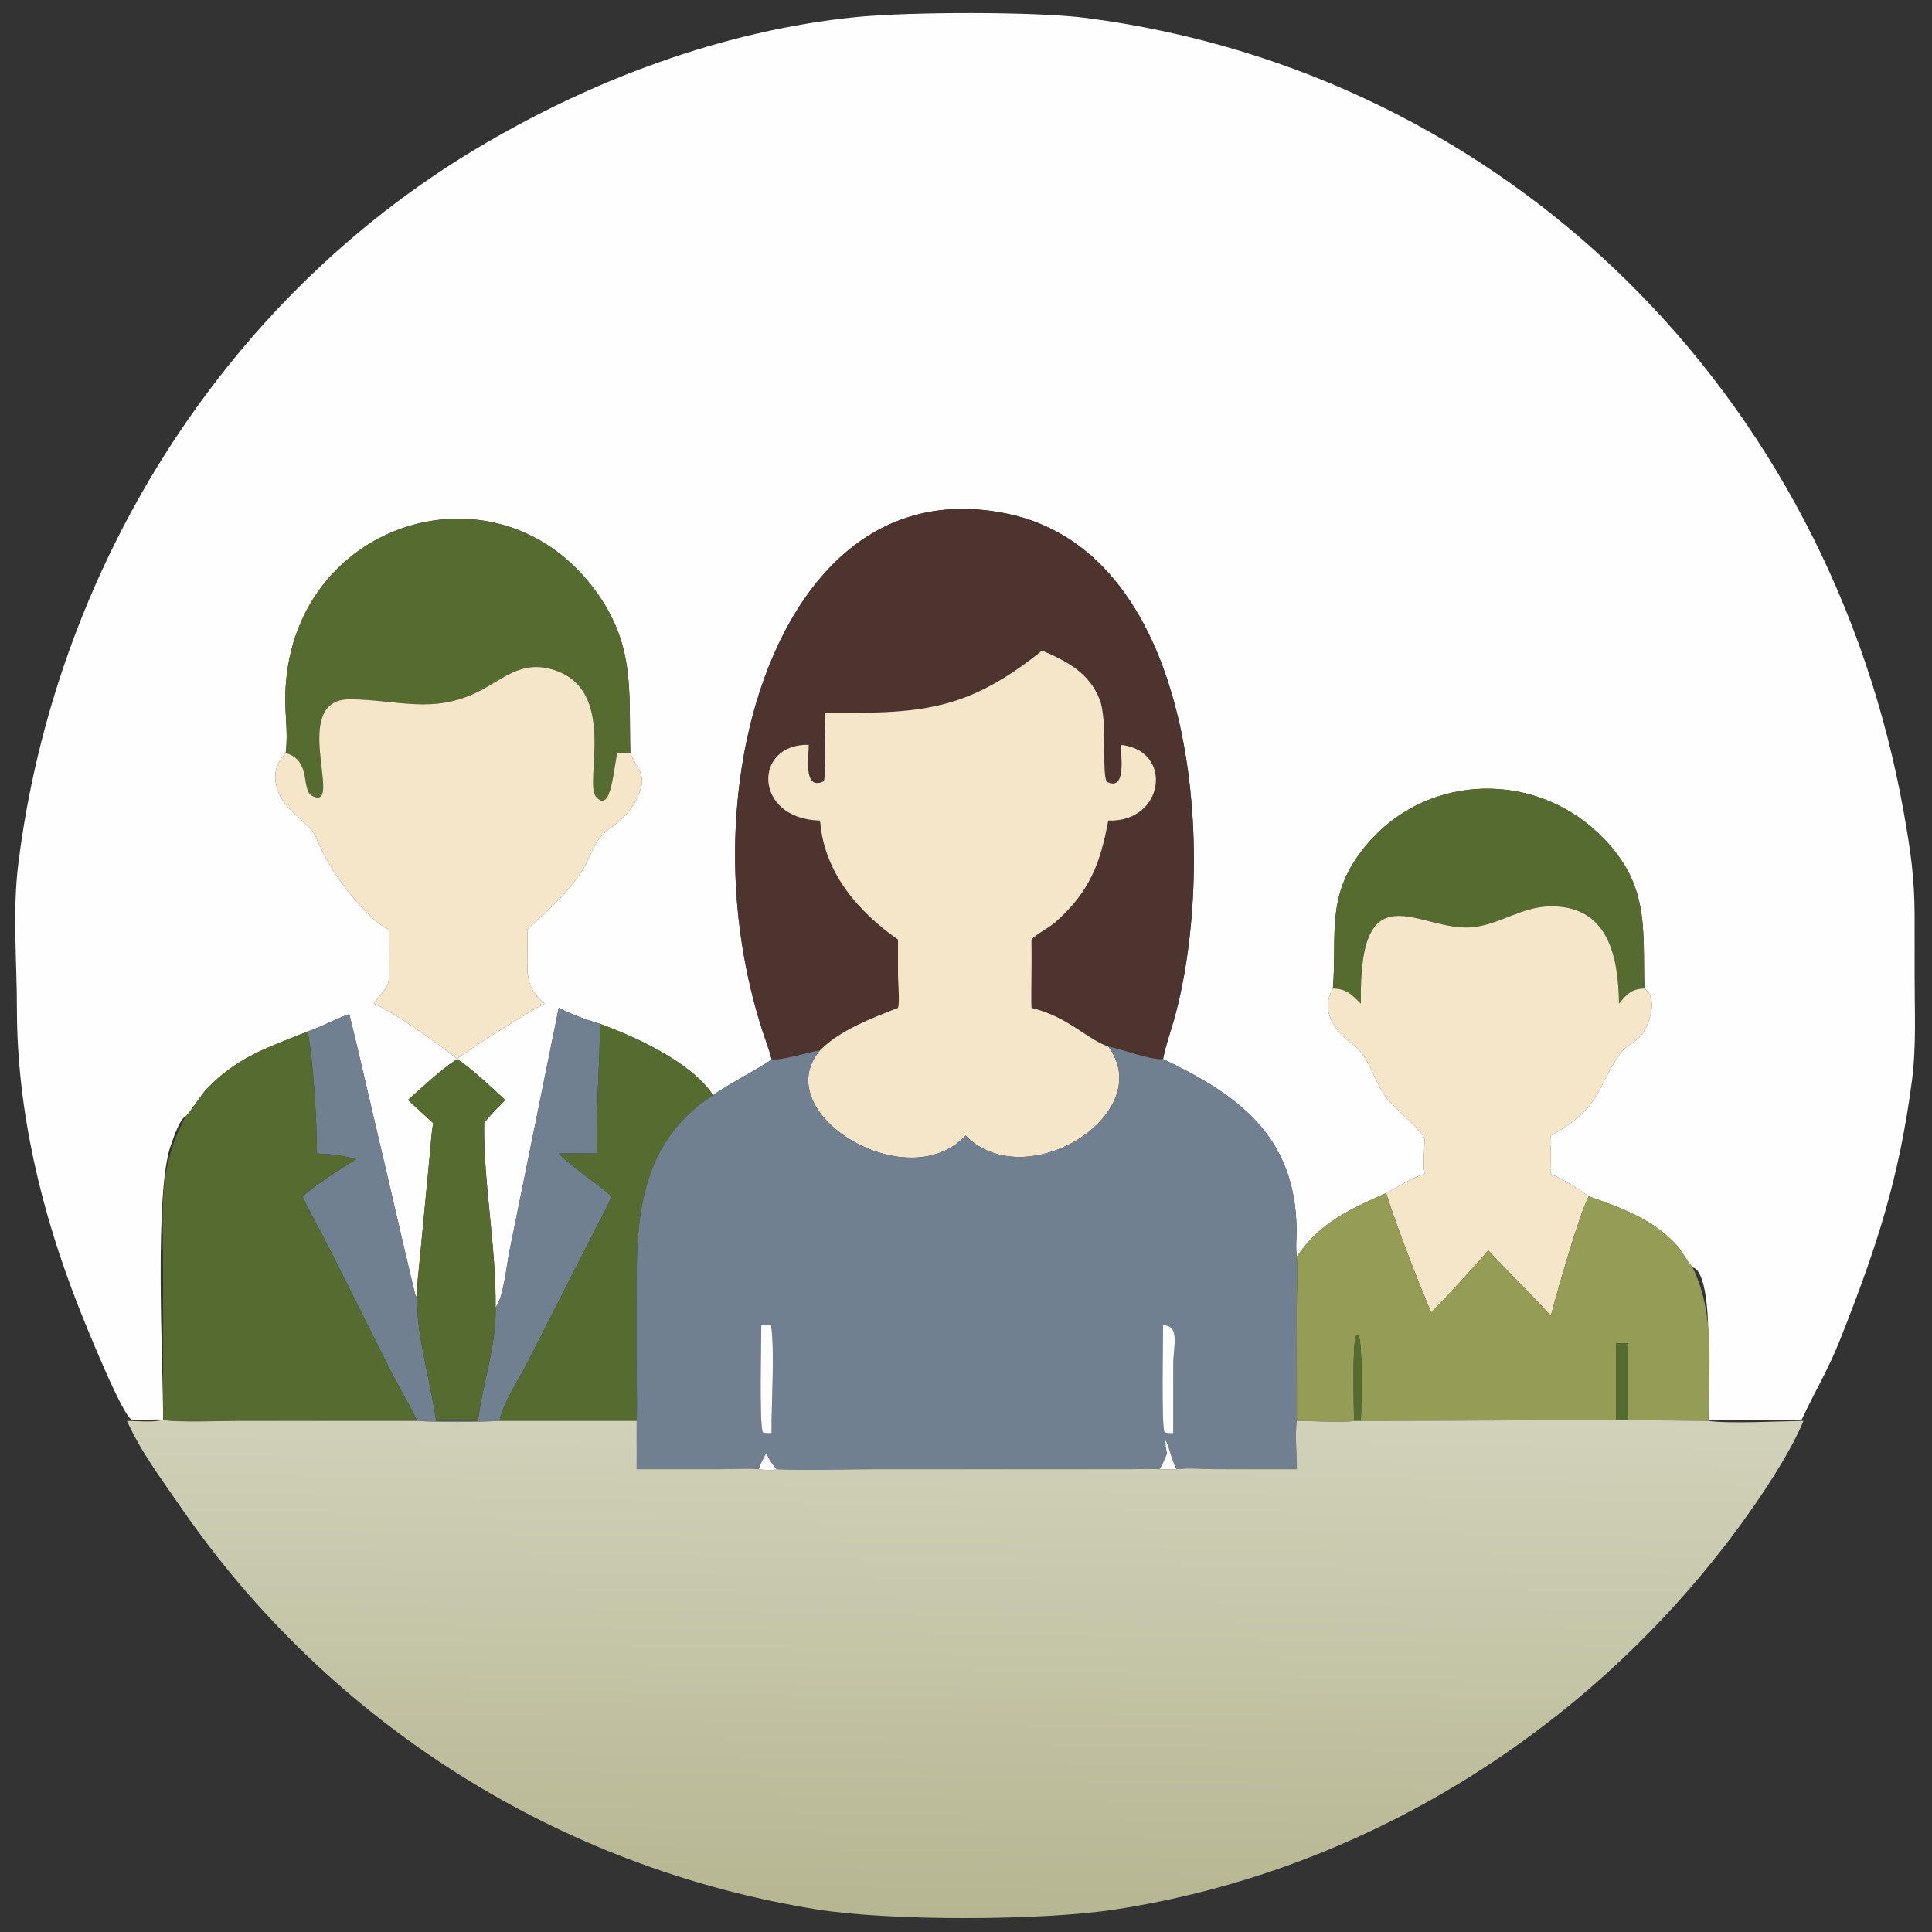 <?xml version="1.0" encoding="utf-8" ?>
<svg xmlns="http://www.w3.org/2000/svg" xmlns:xlink="http://www.w3.org/1999/xlink" width="1024" height="1024">
	<rect width="100%" height="100%" fill="#333333" stroke="none"/>
	<path fill="#FEFEFE" transform="scale(2 2)" d="M435.785 261.959C435.313 245.623 437.407 233.856 423.385 220.627C406.495 204.693 379.536 205.062 363.614 222.23C350.784 236.062 354.477 246.857 353.225 261.959C349.829 267.658 353.559 273.093 358.232 276.542C363.141 280.166 363.745 285.881 367.204 290.632C369.289 293.496 377.643 300.204 377.517 301.951C377.485 304.889 377.133 308.233 377.517 311.131C373.955 312.142 370.613 314.492 367.326 316.187C357.685 320.458 349.782 324.021 343.676 333.011C343.31 330.619 343.632 328.136 343.601 325.722C343.287 300.812 327.835 290.022 308.227 280.648L308.319 280.177C309.001 276.768 310.221 273.497 311.154 270.152C322.821 228.318 317.868 146.332 266.516 136.045C225.633 127.855 203.902 163.81 197.305 199.107C192.764 223.404 194.433 249.551 202.035 273.116C202.844 275.623 203.812 278.097 204.472 280.648C204.022 281.632 192.288 287.68 188.984 290.229C183.346 281.639 168.816 274.897 158.987 271.324C155.321 270.232 151.477 268.834 148.074 267.091L134.984 331.699C134.29 335.055 133.439 343.901 131.329 346.496C131.544 330.666 128.139 314.073 128.295 297.629L128.518 297.341C130.129 295.226 132.026 293.385 133.891 291.497C129.777 287.787 125.751 283.751 121.15 280.648C116.71 283.586 112.099 287.913 108.112 291.497L114.786 297.629C114.315 300.388 114.164 303.265 113.892 306.054L111.091 335.28C110.861 337.779 110.476 340.369 110.55 342.879L110.2 343.735C109.998 343.486 93.982 273.93 92.562 268.741C88.797 270.09 85.31 272.087 81.505 273.357C71.092 277.595 63.102 279.976 54.928 288.428C53.168 290.247 50.454 294.716 49.207 295.84C47.604 296.547 46.097 301.297 45.426 303.05C40.737 315.299 43.253 360.833 43.225 376.25C40.455 376.039 37.406 376.458 35.002 376.24C32.823 376.042 23.095 352.09 20.915 346.562C10.999 321.423 4.495 294.478 4.485 267.379C4.481 254.571 3.265 241.639 4.854 228.888C14.525 151.289 58.731 79.807 126.192 39.425C156.559 21.247 191.502 8.074 226.896 4.523C240.808 3.128 274.338 2.995 288.031 4.782C399.562 19.333 484.969 104.655 504.573 215.61C506.34 225.61 507.378 232.617 507.392 242.74L507.397 258.893C507.391 267.958 507.867 277.423 506.685 286.412C503.254 312.51 497.335 330.55 487.738 354.796C484.344 363.369 481.173 368.246 477.508 376.151C474.75 376.474 471.817 376.28 469.038 376.277L452.75 376.25L452.763 358.082C452.762 353.988 452.995 337.078 448.558 335.834C446.997 334.249 445.968 331.776 444.413 330.056C438.136 323.115 429.609 320.032 421.023 317.051C418.057 314.915 414.336 312.543 410.98 311.131C411.058 309.825 411.001 308.507 410.98 307.199L410.98 303.795C411.115 302.859 411.019 301.886 410.98 300.943C425.201 293.017 422.623 288.298 429.681 278.861C431.222 276.8 433.802 276.092 435.249 273.952C437.239 271.009 439.453 264.507 435.785 261.959ZM75.71 199.553C70.871 204.551 72.943 210.942 77.62 215.245C85.18 222.202 81.857 218.872 86.528 227.744C89.173 232.768 97.567 244.004 103.036 246.288L103.036 254.794C103.552 262.228 102.546 260.938 99.077 265.997C103.155 267.378 116.943 277.093 121.15 280.648C123.462 278.54 141.533 267.224 144.333 265.997C140.431 262.644 139.68 260.002 139.735 254.794C139.768 251.957 139.774 249.125 139.735 246.288C145.074 241.28 150.392 236.976 154.31 230.636C157.81 224.973 156.842 222.784 162.685 218.72C165.696 216.625 168.146 213.543 169.442 210.102C171.378 204.963 168.808 203.907 167.036 199.553C166.618 182.598 168.481 170.15 156.773 155.177C130.181 121.17 76.457 138.945 75.602 184.447C75.511 189.308 76.358 194.36 75.759 199.172L75.71 199.553Z"/>
	<path fill="#4E342E" transform="scale(2 2)" d="M217.33 217.46C218.32 231.078 227.294 241.555 237.986 248.991L237.986 258.531C238.001 260.385 238.463 265.666 237.986 267.091C231.083 269.816 222.584 272.974 217.33 278.325C214.9 278.661 205.943 281.428 204.472 280.648C203.812 278.097 202.844 275.623 202.035 273.116C194.433 249.551 192.764 223.404 197.305 199.107C203.902 163.81 225.633 127.855 266.516 136.045C317.868 146.332 322.821 228.318 311.154 270.152C310.221 273.497 309.001 276.768 308.319 280.177L308.227 280.648C305.112 281.048 297.384 278.057 293.701 277.33C288.018 275.417 283.187 269.501 273.348 267.091C273.271 264.24 273.33 261.382 273.348 258.531C273.369 255.351 273.406 252.171 273.348 248.991C274.815 247.39 277.954 245.928 279.761 244.319C288.728 236.337 291.58 228.925 293.701 217.46C308.579 217.997 311.13 198.818 296.979 197.384C296.985 199.447 298.663 209.639 293.548 207.297C291.682 206.444 293.762 191.181 291.365 185.211C288.581 178.277 282.655 175.163 276.157 172.416C255.699 188.88 243.497 188.983 218.547 188.95C218.557 192.92 219.09 203.732 218.331 207.036C212.649 209.76 214.42 200.06 214.319 197.384C199.462 197.043 199.671 217.084 217.33 217.46Z"/>
	<path fill="#556B2F" transform="scale(2 2)" d="M75.71 199.553L75.759 199.172C76.358 194.36 75.511 189.308 75.602 184.447C76.457 138.945 130.181 121.17 156.773 155.177C168.481 170.15 166.618 182.598 167.036 199.553L163.653 199.553C162.594 202.773 162.124 216.065 157.92 211.104C154.713 207.32 163.959 182.253 146.141 177.35C137.989 175.107 133.538 179.858 126.853 183.242C114.809 189.339 105.418 185.45 92.868 185.31C76.325 185.124 91.284 215.042 82.857 210.978C79.611 209.412 82.688 201.801 76.01 199.647L75.71 199.553Z"/>
	<path fill="#F5E6CA" transform="scale(2 2)" d="M237.986 248.991C227.294 241.555 218.32 231.078 217.33 217.46C199.671 217.084 199.462 197.043 214.319 197.384C214.42 200.06 212.649 209.76 218.331 207.036C219.09 203.732 218.557 192.92 218.547 188.95C243.497 188.983 255.699 188.88 276.157 172.416C282.655 175.163 288.581 178.277 291.365 185.211C293.762 191.181 291.682 206.444 293.548 207.297C298.663 209.639 296.985 199.447 296.979 197.384C311.13 198.818 308.579 217.997 293.701 217.46C291.58 228.925 288.728 236.337 279.761 244.319C277.954 245.928 274.815 247.39 273.348 248.991C273.406 252.171 273.369 255.351 273.348 258.531C273.33 261.382 273.271 264.24 273.348 267.091C283.187 269.501 288.018 275.417 293.701 277.33C306.904 295.034 272.034 317.206 255.869 300.943C240.432 317.63 203.219 294.906 217.33 278.325C222.584 272.974 231.083 269.816 237.986 267.091C238.463 265.666 238.001 260.385 237.986 258.531L237.986 248.991Z"/>
	<path fill="#F5E6CA" transform="scale(2 2)" d="M103.036 246.288C97.567 244.004 89.173 232.768 86.528 227.744C81.857 218.872 85.18 222.202 77.62 215.245C72.943 210.942 70.871 204.551 75.71 199.553L76.01 199.647C82.688 201.801 79.611 209.412 82.857 210.978C91.284 215.042 76.325 185.124 92.868 185.31C105.418 185.45 114.809 189.339 126.853 183.242C133.538 179.858 137.989 175.107 146.141 177.35C163.959 182.253 154.713 207.32 157.92 211.104C162.124 216.065 162.594 202.773 163.653 199.553L167.036 199.553C168.808 203.907 171.378 204.963 169.442 210.102C168.146 213.543 165.696 216.625 162.685 218.72C156.842 222.784 157.81 224.973 154.31 230.636C150.392 236.976 145.074 241.28 139.735 246.288C139.774 249.125 139.768 251.957 139.735 254.794C139.68 260.002 140.431 262.644 144.333 265.997C141.533 267.224 123.462 278.54 121.15 280.648C116.943 277.093 103.155 267.378 99.077 265.997C102.546 260.938 103.552 262.228 103.036 254.794L103.036 246.288Z"/>
	<path fill="#556B2F" transform="scale(2 2)" d="M435.785 261.959C432.396 262.02 430.997 263.545 429.05 265.997C428.884 253.417 426.201 239.936 410.748 240.194C403.412 240.317 397.645 244.827 390.61 245.683C376.482 247.403 360.005 229.342 360.648 265.997C358.205 263.528 356.871 262.053 353.225 261.959C354.477 246.857 350.784 236.062 363.614 222.23C379.536 205.062 406.495 204.693 423.385 220.627C437.407 233.856 435.313 245.623 435.785 261.959Z"/>
	<path fill="#F5E6CA" transform="scale(2 2)" d="M429.05 265.997C430.997 263.545 432.396 262.02 435.785 261.959C439.453 264.507 437.239 271.009 435.249 273.952C433.802 276.092 431.222 276.8 429.681 278.861C422.623 288.298 425.201 293.017 410.98 300.943C411.019 301.886 411.115 302.859 410.98 303.795L410.98 307.199C411.001 308.507 411.058 309.825 410.98 311.131C414.336 312.543 418.057 314.915 421.023 317.051C418.245 322.532 412.698 342.263 410.98 348.716C405.64 342.803 399.842 337.233 394.418 331.377C389.521 336.989 384.479 342.512 379.271 347.839C375.277 338.251 370.493 326.004 367.326 316.187C370.613 314.492 373.955 312.142 377.517 311.131C377.133 308.233 377.485 304.889 377.517 301.951C377.643 300.204 369.289 293.496 367.204 290.632C363.745 285.881 363.141 280.166 358.232 276.542C353.559 273.093 349.829 267.658 353.225 261.959C356.871 262.053 358.205 263.528 360.648 265.997C360.005 229.342 376.482 247.403 390.61 245.683C397.645 244.827 403.412 240.317 410.748 240.194C426.201 239.936 428.884 253.417 429.05 265.997Z"/>
	<path fill="#708090" transform="scale(2 2)" d="M148.074 267.091C151.477 268.834 155.321 270.232 158.987 271.324C159.012 282.757 157.796 294.289 158.209 305.687C154.83 305.653 151.453 305.663 148.074 305.687C152.333 309.937 157.584 313.081 162.105 317.051C160.325 321.166 158.037 325.106 156.037 329.125L139.669 361.295C137.371 365.771 133.364 371.741 132.35 376.542C126.504 376.898 116.313 376.986 110.55 376.542C108.565 372.34 106.055 368.219 103.927 364.06L88.002 332.275C85.441 327.181 82.579 322.21 80.159 317.051C84.297 313.55 89.777 310.043 94.362 307.199C90.81 306.186 87.634 305.837 83.974 305.687C84.042 298.009 83.026 280.819 81.505 273.357C85.31 272.087 88.797 270.09 92.562 268.741C93.982 273.93 109.998 343.486 110.2 343.735L110.55 342.879C110.121 353.351 114.147 365.933 115.564 376.542L126.676 376.542C127.885 366.552 131.583 356.581 131.329 346.496C133.439 343.901 134.29 335.055 134.984 331.699L148.074 267.091Z"/>
	<path fill="#556B2F" transform="scale(2 2)" d="M158.987 271.324C168.816 274.897 183.346 281.639 188.984 290.229C170.799 301.997 168.721 320.202 168.719 339.233L168.731 364.224C168.734 368.309 168.896 372.464 168.727 376.542L132.35 376.542C133.364 371.741 137.371 365.771 139.669 361.295L156.037 329.125C158.037 325.106 160.325 321.166 162.105 317.051C157.584 313.081 152.333 309.937 148.074 305.687C151.453 305.663 154.83 305.653 158.209 305.687C157.796 294.289 159.012 282.757 158.987 271.324Z"/>
	<path fill="#556B2F" transform="scale(2 2)" d="M49.207 295.84C50.454 294.716 53.168 290.247 54.928 288.428C63.102 279.976 71.092 277.595 81.505 273.357C83.026 280.819 84.042 298.009 83.974 305.687C87.634 305.837 90.81 306.186 94.362 307.199C89.777 310.043 84.297 313.55 80.159 317.051C82.579 322.21 85.441 327.181 88.002 332.275L103.927 364.06C106.055 368.219 108.565 372.34 110.55 376.542L62.903 376.548C59.561 376.549 45.735 377.041 43.225 376.25L43.22 335.613C43.211 320.209 41.769 309.813 49.207 295.84Z"/>
	<path fill="#708090" transform="scale(2 2)" d="M293.701 277.33C297.384 278.057 305.112 281.048 308.227 280.648C327.835 290.022 343.287 300.812 343.601 325.722C343.632 328.136 343.31 330.619 343.676 333.011C344.032 337.296 343.65 341.81 343.653 346.12L343.676 376.542C343.106 380.672 343.737 385.173 343.676 389.358L321.902 389.343C318.578 389.331 315.094 388.944 311.801 389.358C310.537 387.361 309.746 382.78 308.85 381.716C308.839 382.907 308.979 383.973 309.3 385.122C308.713 386.588 308.126 387.99 307.334 389.358C304.813 389.208 302.212 389.35 299.68 389.352L231.597 389.355C223.033 389.356 214.323 389.741 205.783 389.358C204.601 388.035 203.815 386.73 203.047 385.122C202.298 386.517 201.586 387.879 201.015 389.358C197.682 389.05 193.993 389.355 190.633 389.355L168.727 389.358L168.727 376.542C168.896 372.464 168.734 368.309 168.731 364.224L168.719 339.233C168.721 320.202 170.799 301.997 188.984 290.229C192.288 287.68 204.022 281.632 204.472 280.648C205.943 281.428 214.9 278.661 217.33 278.325C203.219 294.906 240.432 317.63 255.869 300.943C272.034 317.206 306.904 295.034 293.701 277.33ZM201.753 351.217C201.75 355.483 201.183 377.467 202.148 379.579C202.949 379.819 203.64 379.804 204.472 379.783C204.387 371.887 205.374 358.455 204.342 351.093C203.559 350.833 202.564 351.098 201.753 351.217ZM308.227 351.217C308.224 354.841 307.764 377.904 308.595 379.514C309.366 379.887 310.089 379.807 310.919 379.783L310.927 361.58C310.926 356.861 312.834 351.219 308.227 351.217Z"/>
	<path fill="#556B2F" transform="scale(2 2)" d="M110.55 342.879C110.476 340.369 110.861 337.779 111.091 335.28L113.892 306.054C114.164 303.265 114.315 300.388 114.786 297.629L108.112 291.497C112.099 287.913 116.71 283.586 121.15 280.648C125.751 283.751 129.777 287.787 133.891 291.497C132.026 293.385 130.129 295.226 128.518 297.341L128.295 297.629C128.139 314.073 131.544 330.666 131.329 346.496C131.583 356.581 127.885 366.552 126.676 376.542L115.564 376.542C114.147 365.933 110.121 353.351 110.55 342.879Z"/>
	<path fill="#949C56" transform="scale(2 2)" d="M343.676 333.011C349.782 324.021 357.685 320.458 367.326 316.187C370.493 326.004 375.277 338.251 379.271 347.839C384.479 342.512 389.521 336.989 394.418 331.377C399.842 337.233 405.64 342.803 410.98 348.716C412.698 342.263 418.245 322.532 421.023 317.051C429.609 320.032 438.136 323.115 444.413 330.056C445.968 331.776 446.997 334.249 448.558 335.834C454.694 348.568 452.763 362.793 452.75 376.542C422.071 376.166 391.334 376.546 360.648 376.542C360.766 373.351 361.187 355.5 360.005 353.948L359.36 354.017C358.345 355.643 358.807 373.315 358.83 376.542C356.527 377.108 346.815 376.538 343.676 376.542L343.653 346.12C343.65 341.81 344.032 337.296 343.676 333.011ZM428.236 356.001L428.236 376.25L431.51 376.25L431.51 356.001L428.236 356.001Z"/>
	<path fill="#FEFEFE" transform="scale(2 2)" d="M204.472 379.783C203.64 379.804 202.949 379.819 202.148 379.579C201.183 377.467 201.75 355.483 201.753 351.217C202.564 351.098 203.559 350.833 204.342 351.093C205.374 358.455 204.387 371.887 204.472 379.783Z"/>
	<path fill="#FEFEFE" transform="scale(2 2)" d="M310.919 379.783C310.089 379.807 309.366 379.887 308.595 379.514C307.764 377.904 308.224 354.841 308.227 351.217C312.834 351.219 310.926 356.861 310.927 361.58L310.919 379.783Z"/>
	<path fill="#556B2F" transform="scale(2 2)" d="M358.83 376.542C358.807 373.315 358.345 355.643 359.36 354.017L360.005 353.948C361.187 355.5 360.766 373.351 360.648 376.542L358.83 376.542Z"/>
	<path fill="#556B2F" transform="scale(2 2)" d="M428.236 376.25L428.236 356.001L431.51 356.001L431.51 376.25L428.236 376.25Z"/>
	<defs>
		<linearGradient id="gradient_0" gradientUnits="userSpaceOnUse" x1="253.128" y1="507.663" x2="255.703" y2="372.775">
			<stop offset="0" stop-color="#B6B692"/>
			<stop offset="1" stop-color="#D2D2BB"/>
		</linearGradient>
	</defs>
	<path fill="url(#gradient_0)" transform="scale(2 2)" d="M43.225 376.25C45.735 377.041 59.561 376.549 62.903 376.548L110.55 376.542C116.313 376.986 126.504 376.898 132.35 376.542L168.727 376.542L168.727 389.358L190.633 389.355C193.993 389.355 197.682 389.05 201.015 389.358C202.511 389.507 204.331 389.81 205.783 389.358C214.323 389.741 223.033 389.356 231.597 389.355L299.68 389.352C302.212 389.35 304.813 389.208 307.334 389.358C308.833 389.429 310.301 389.424 311.801 389.358C315.094 388.944 318.578 389.331 321.902 389.343L343.676 389.358C343.737 385.173 343.106 380.672 343.676 376.542C346.815 376.538 356.527 377.108 358.83 376.542L360.648 376.542C391.334 376.546 422.071 376.166 452.75 376.542C457.731 377.358 472.453 376.626 477.948 376.542C474.385 385.241 466.36 397.162 460.728 404.813C421.108 458.635 361.32 496.087 295.161 506.087C275.693 509.03 235.677 509.117 216.344 505.999C148.069 494.987 87.285 456.607 47.935 399.461C42.898 392.145 37.287 384.668 33.644 376.542C36.119 376.575 41.019 377.028 43.225 376.25Z"/>
	<path fill="#FEFEFE" transform="scale(2 2)" d="M309.3 385.122C308.979 383.973 308.839 382.907 308.85 381.716C309.746 382.78 310.537 387.361 311.801 389.358C310.301 389.424 308.833 389.429 307.334 389.358C308.126 387.99 308.713 386.588 309.3 385.122Z"/>
	<path fill="#FEFEFE" transform="scale(2 2)" d="M203.047 385.122C203.815 386.73 204.601 388.035 205.783 389.358C204.331 389.81 202.511 389.507 201.015 389.358C201.586 387.879 202.298 386.517 203.047 385.122Z"/>
</svg>
